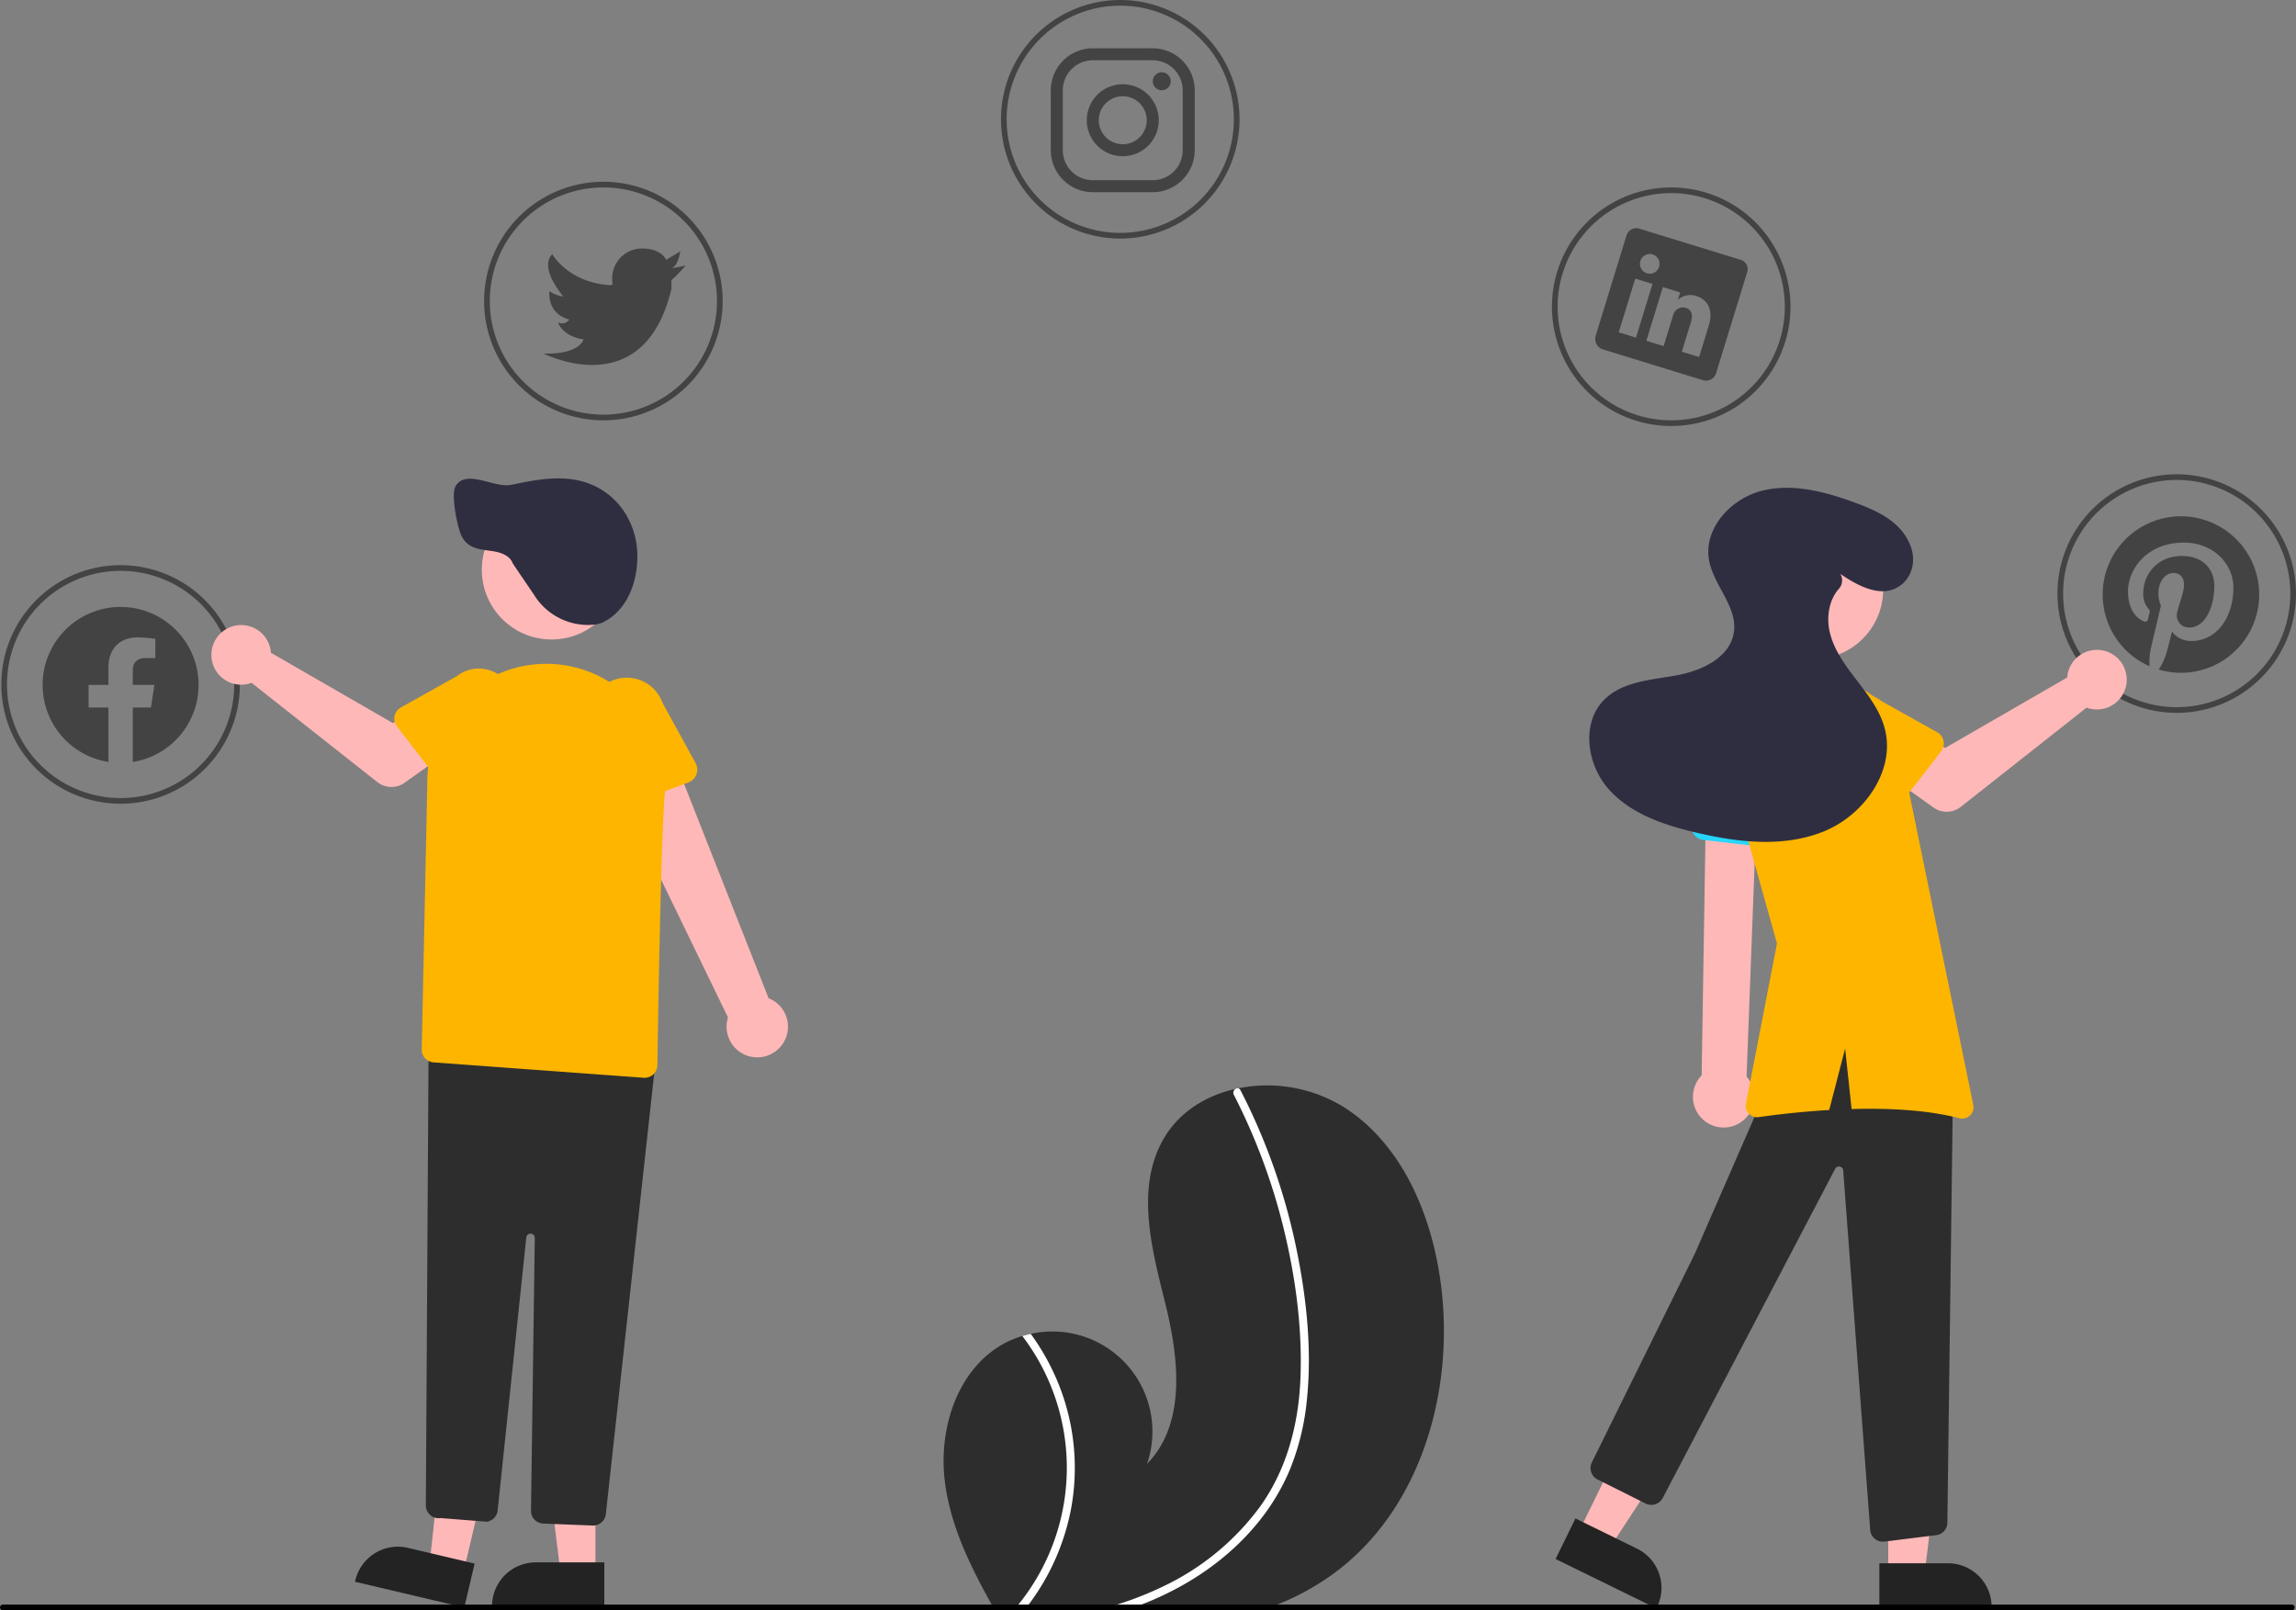 <svg xmlns="http://www.w3.org/2000/svg" width="1174.835" height="823.946" viewBox="0 0 1174.835 823.946">
  <rect x="0" y="0" width="1174.835" height="823.946" fill="#808080" stroke="none"/>
  <g id="undraw_Social_media_re_w12q" transform="translate(-0.005)">
    <path id="Trazado_359" data-name="Trazado 359" d="M726.892,798.971a131.411,131.411,0,0,1-28.177,15.375c-2.615,1.046-5.246,2.02-7.92,2.906H554.3c-.552-.959-1.09-1.933-1.642-2.906-11.073-19.821-21.115-40.413-23.963-62.806-3.415-26.884,6.162-57.327,29.834-70.537a47.354,47.354,0,0,1,9.794-4.1c1.41-.436,2.848-.785,4.3-1.09a51.175,51.175,0,0,1,59.508,66.526c20.068-20.577,16.319-53.942,9.4-81.828s-15.331-58.926-1.22-83.979c7.833-13.936,21.623-22.582,37.085-26.07.48-.1.959-.2,1.424-.291a74.7,74.7,0,0,1,53.666,9.4c29.586,18.63,44.771,53.985,49.7,88.6C790.134,703.89,772.55,766.056,726.892,798.971Z" transform="translate(-45.199 6.695)" fill="#2d2d2d"/>
    <path id="Trazado_360" data-name="Trazado 360" d="M572.153,653.928a115.02,115.02,0,0,1,9.94,71.627A118.15,118.15,0,0,1,560.353,774.7c-.741.988-1.5,1.962-2.267,2.906h-5.391c.829-.945,1.642-1.918,2.412-2.906a111.245,111.245,0,0,0,2.034-137.441c1.41-.436,2.848-.785,4.3-1.09a116.192,116.192,0,0,1,10.71,17.758Z" transform="translate(-34.018 46.339)" fill="#fff"/>
    <path id="Trazado_361" data-name="Trazado 361" d="M689.479,709.205a126.994,126.994,0,0,1-8.762,35.777A110.26,110.26,0,0,1,663.6,772.941c-14.429,17.365-33.524,30.429-54.261,39.119q-2.267.959-4.577,1.831c-2.674,1.046-5.377,2.005-8.095,2.906h-14.72c3.473-.872,6.932-1.846,10.347-2.906a172.652,172.652,0,0,0,23.7-9.344,131.6,131.6,0,0,0,49.233-40.383c13.79-19.036,19.88-41.924,20.925-65.189,1.1-24.893-2.136-50.236-7.818-74.46a312.179,312.179,0,0,0-26.258-71.539,2.245,2.245,0,0,1,.886-2.964,1.942,1.942,0,0,1,1.424-.291,1.664,1.664,0,0,1,1.1.93c1.439,2.8,2.849,5.609,4.2,8.443a316.825,316.825,0,0,1,24.748,74.228C689.421,658.083,692.1,683.993,689.479,709.205Z" transform="translate(-20.763 7.148)" fill="#fff"/>
    <path id="Trazado_362" data-name="Trazado 362" d="M257.268,487.566A61.033,61.033,0,1,1,318.3,426.533,61.033,61.033,0,0,1,257.268,487.566Zm0-119.16a58.127,58.127,0,1,0,58.127,58.127A58.127,58.127,0,0,0,257.268,368.406Z" transform="translate(-195.554 -76.32)" fill="#434343"/>
    <path id="Trazado_363" data-name="Trazado 363" d="M427.268,352.566A61.033,61.033,0,1,1,488.3,291.533a61.033,61.033,0,0,1-61.033,61.033Zm0-119.16a58.127,58.127,0,1,0,58.127,58.127,58.127,58.127,0,0,0-58.127-58.127Z" transform="translate(-118.516 -137.497)" fill="#434343"/>
    <path id="Trazado_364" data-name="Trazado 364" d="M609.268,288.566A61.033,61.033,0,1,1,670.3,227.533a61.033,61.033,0,0,1-61.033,61.033Zm0-119.16a58.127,58.127,0,1,0,58.127,58.127A58.127,58.127,0,0,0,609.268,169.406Z" transform="translate(-36.04 -166.5)" fill="#434343"/>
    <path id="Trazado_365" data-name="Trazado 365" d="M803.268,354.566A61.033,61.033,0,1,1,864.3,293.533a61.033,61.033,0,0,1-61.033,61.033Zm0-119.16a58.127,58.127,0,1,0,58.127,58.127A58.127,58.127,0,0,0,803.268,235.406Z" transform="translate(51.875 -136.591)" fill="#434343"/>
    <path id="Trazado_366" data-name="Trazado 366" d="M981.268,455.566a61.033,61.033,0,1,1,61.033-61.033A61.033,61.033,0,0,1,981.268,455.566Zm0-119.16a58.127,58.127,0,1,0,58.127,58.127A58.127,58.127,0,0,0,981.268,336.406Z" transform="translate(132.539 -90.821)" fill="#434343"/>
    <path id="Trazado_367" data-name="Trazado 367" d="M452.628,264.17l7.266-1.453s-6.1,6.83-7.266,7.266h0a29.253,29.253,0,0,0,0,4.359c-13.95,59.871-65.393,33.423-65.393,33.423,18.746.436,20.344-7.266,20.344-7.266-10.9-1.6-13.078-8.719-13.078-8.719a4.49,4.49,0,0,0,5.813-1.453c-11.771-3.052-10.172-14.532-10.172-14.532a15.114,15.114,0,0,0,7.121,2.761c-1.308-1.6-12.352-14.822-5.667-21.652,0,0,8.138,14.532,29.5,15.839l1.453-.291a11.4,11.4,0,0,1-.291-3.2A15.258,15.258,0,0,1,437.515,254c10.172,0,12.352,5.813,12.352,5.813l7.266-4.359C456.987,255.451,456.26,262.717,452.628,264.17Z" transform="translate(-109 -126.849)" fill="#434343"/>
    <path id="Trazado_368" data-name="Trazado 368" d="M555.8,558.875l16,7.841,37.858-57.971-23.61-11.573Z" transform="translate(251.868 225.302)" fill="#ffb8b8"/>
    <path id="Trazado_369" data-name="Trazado 369" d="M753.687,701.163l31.5,15.443h0a22.358,22.358,0,0,1,10.234,29.918l-.32.653-51.581-25.284Z" transform="translate(52.46 75.792)" fill="#232323"/>
    <path id="Trazado_370" data-name="Trazado 370" d="M664.894,579.872H682.71l8.475-68.716H664.891Z" transform="translate(301.305 231.639)" fill="#ffb8b8"/>
    <path id="Trazado_371" data-name="Trazado 371" d="M857.531,716.94h35.086a22.359,22.359,0,0,1,22.359,22.36v.726l-57.444,0Z" transform="translate(104.123 82.941)" fill="#232323"/>
    <circle id="Elipse_40" data-name="Elipse 40" cx="35.691" cy="35.691" r="35.691" transform="translate(892.24 265.882)" fill="#ffb8b8"/>
    <path id="Trazado_372" data-name="Trazado 372" d="M905.439,793.277a6.539,6.539,0,0,1-6.525-6.254L885.118,603.4a2.18,2.18,0,0,0-4.11-.94L792.755,770.941a6.572,6.572,0,0,1-8.717,2.815l-24.6-12.3a6.552,6.552,0,0,1-2.939-8.742L809.157,646l34.88-79.932c13.463-26.519,27.76-40.185,43.706-41.779,16.36-1.633,33.831,9.615,53.421,34.392l.16.2,0,.258-2.906,224.307a6.508,6.508,0,0,1-5.929,6.5l-26.406,3.293Q905.757,793.276,905.439,793.277Z" transform="translate(58.033 -4.43)" fill="#2d2d2d"/>
    <path id="Trazado_373" data-name="Trazado 373" d="M815.893,613.61a15.611,15.611,0,0,0,3.443-23.688l5.382-142.2-26.157,3.26-2.206,138.34a15.7,15.7,0,0,0,19.539,24.289Z" transform="translate(74.368 -39.06)" fill="#ffb8b8"/>
    <path id="Trazado_374" data-name="Trazado 374" d="M832.678,484.979l-35.126-3.992a7,7,0,0,1-5.974-8.755l9.069-34.059a19.44,19.44,0,1,1,38.617,4.5l1.2,35.111a7,7,0,0,1-7.786,7.192Z" transform="translate(74.129 -51.177)" fill="#25d7fc"/>
    <path id="Trazado_375" data-name="Trazado 375" d="M953.265,407.093a15.333,15.333,0,0,0-.348,2.383l-62.424,36.012-15.173-8.735L859.145,457.93,884.5,476a11.625,11.625,0,0,0,13.948-.34l64.37-50.782a15.254,15.254,0,1,0-9.556-17.789Z" transform="translate(104.855 -62.806)" fill="#ffb8b8"/>
    <path id="Trazado_376" data-name="Trazado 376" d="M897.969,440.229l-20.175,26.148a6.539,6.539,0,0,1-9.887.542L845.067,443.2a18.161,18.161,0,1,1,22.273-28.692l28.646,16.018a6.539,6.539,0,0,1,1.984,9.7Z" transform="translate(95.291 -55.84)" fill="#fdb500"/>
    <path id="Trazado_377" data-name="Trazado 377" d="M929.16,623.213,890.427,434.549a35.378,35.378,0,0,0-40.471-27.782l-12.917,2.153a34.642,34.642,0,0,0-22.495,14.035h0a48.376,48.376,0,0,0-7.227,41.139l21.38,76.517-15.866,81.976a5.807,5.807,0,0,0,6.52,6.859c7.943-1.136,21.037-2.758,36.075-3.642l8.147-31.426,3.314,30.927c18.473-.517,38.527.388,55.07,4.686a5.817,5.817,0,0,0,7.2-6.779Z" transform="translate(80.559 -57.839)" fill="#fdb500"/>
    <path id="Trazado_378" data-name="Trazado 378" d="M883.831,382.3c9.173,6.278,21.218,12.732,30.588,6.046,6.152-4.39,8.09-12.52,5.6-19.654-4.486-12.829-16.812-18.477-28.6-22.807-15.323-5.628-32.007-10.106-47.825-6.075s-29.8,19.346-26.943,35.418c2.3,12.925,14.488,23.679,12.757,36.692-1.742,13.1-16.47,19.99-29.472,22.33s-27.553,3.093-36.9,12.432c-11.92,11.914-8.944,33.21,2.273,45.789s28.143,18.281,44.545,22.157c21.731,5.136,45.236,7.835,65.875-.688s36.7-31.467,30.722-52.982c-2.525-9.088-8.475-16.768-14.224-24.245s-11.572-15.3-13.765-24.47c-1.828-7.645-.475-16.521,4.595-22.255a6.448,6.448,0,0,0,.864-7.537Z" transform="translate(57.834 -88.665)" fill="#2f2e41"/>
    <path id="Trazado_379" data-name="Trazado 379" d="M617.941,189.637a15.389,15.389,0,0,1,15.343,15.343v30.683a15.389,15.389,0,0,1-15.343,15.343H587.257a15.389,15.389,0,0,1-15.343-15.343V204.979a15.389,15.389,0,0,1,15.343-15.343h30.683m0-6.136H587.257a21.542,21.542,0,0,0-21.48,21.48v30.684a21.542,21.542,0,0,0,21.48,21.48h30.683a21.543,21.543,0,0,0,21.48-21.48V204.979A21.542,21.542,0,0,0,617.941,183.5Z" transform="translate(-28.09 -158.796)" fill="#434343"/>
    <path id="Trazado_380" data-name="Trazado 380" d="M606.27,201.146a4.593,4.593,0,1,1,.02,0Z" transform="translate(-11.817 -154.962)" fill="#434343"/>
    <path id="Trazado_381" data-name="Trazado 381" d="M596.859,202.306a12.274,12.274,0,1,1-12.274,12.274,12.274,12.274,0,0,1,12.274-12.274m0-6.136a18.411,18.411,0,1,0,18.41,18.411,18.411,18.411,0,0,0-18.41-18.411Z" transform="translate(-22.348 -153.055)" fill="#434343"/>
    <path id="Trazado_382" data-name="Trazado 382" d="M168.576,576.47l-17.341-4.086,7.506-68.829,25.593,6.031Z" transform="translate(68.533 228.194)" fill="#ffb8b8"/>
    <path id="Trazado_383" data-name="Trazado 383" d="M376.688,742.219l-55.914-13.173.167-.707a22.359,22.359,0,0,1,26.89-16.637h0l34.15,8.046Z" transform="translate(-139.118 80.295)" fill="#232323"/>
    <path id="Trazado_384" data-name="Trazado 384" d="M217.869,575.56H200.053l-8.475-68.717h26.294Z" transform="translate(86.815 229.685)" fill="#ffb8b8"/>
    <path id="Trazado_385" data-name="Trazado 385" d="M426.475,739.715l-57.444,0v-.727a22.359,22.359,0,0,1,22.359-22.359h35.086Z" transform="translate(-117.249 82.8)" fill="#232323"/>
    <path id="Trazado_386" data-name="Trazado 386" d="M499.337,581.943a15.611,15.611,0,0,0-7.607-22.7L439.57,426.974l-29.02,17.617,60.4,124.479a15.7,15.7,0,0,0,28.391,12.872Z" transform="translate(-98.434 -48.462)" fill="#ffb8b8"/>
    <path id="Trazado_387" data-name="Trazado 387" d="M454.017,458.7l-33.154,12.273a7,7,0,0,1-9.279-5.122l-7.259-34.49a19.44,19.44,0,1,1,36.5-13.39l16.9,30.8a7,7,0,0,1-3.708,9.93Z" transform="translate(-101.796 -58.318)" fill="#fdb500"/>
    <path id="Trazado_388" data-name="Trazado 388" d="M431.314,780.641q-.13,0-.262,0l-25.252-1.01A6.5,6.5,0,0,1,399.523,773l1.937-139.5a2.18,2.18,0,0,0-4.347-.258L382.464,772.9a6.559,6.559,0,0,1-5.428,5.768l-.088.014-23.707-1.863a6.539,6.539,0,0,1-7.524-6.5l1.417-236.545,116.327,7.362L437.813,774.817A6.561,6.561,0,0,1,431.314,780.641Z" transform="translate(-127.814 -0.065)" fill="#2d2d2d"/>
    <circle id="Elipse_41" data-name="Elipse 41" cx="35.691" cy="35.691" r="35.691" transform="translate(246.545 255.827)" fill="#ffb8b8"/>
    <path id="Trazado_389" data-name="Trazado 389" d="M458.335,612.067q-.246,0-.494-.017L350.33,604.183a6.538,6.538,0,0,1-6.061-6.66L347.1,462.518a60.9,60.9,0,1,1,121.542,4.049c-1.88,20.807-3.375,111.705-3.789,139.068a6.532,6.532,0,0,1-6.522,6.431Z" transform="translate(-128.471 -60.585)" fill="#fdb500"/>
    <path id="Trazado_390" data-name="Trazado 390" d="M300.306,398.363a15.3,15.3,0,0,1,.348,2.383l62.424,36.012,15.173-8.735L394.427,449.2l-25.358,18.074a11.625,11.625,0,0,1-13.948-.34L290.75,416.151a15.254,15.254,0,1,1,9.556-17.789Z" transform="translate(-162.036 -66.762)" fill="#ffb8b8"/>
    <path id="Trazado_391" data-name="Trazado 391" d="M334.747,426.193a6.532,6.532,0,0,1,3.213-4.4l28.646-16.018a18.161,18.161,0,1,1,22.272,28.691l-22.84,23.717a6.539,6.539,0,0,1-9.887-.542L335.976,431.5a6.532,6.532,0,0,1-1.229-5.3Z" transform="translate(-132.846 -59.796)" fill="#fdb500"/>
    <path id="Trazado_392" data-name="Trazado 392" d="M424.026,409.942a32.509,32.509,0,0,1-27.39-15.38c-.314-.492-2.032-3.016-4.021-5.936-5.59-8.208-6.9-10.161-7.012-10.448-1.513-3.9-6.314-5.41-10.075-5.987-.7-.108-1.414-.2-2.128-.3-5.3-.71-10.775-1.443-13.779-7.266-2.2-4.273-5.806-21.673-3.039-25.924,3.469-5.333,10.13-3.6,16.571-1.926,4.122,1.07,8.383,2.178,11.779,1.472,14.719-3.062,31.4-6.534,46.136,2.439,11.726,7.14,18.78,20.624,18.407,35.191-.4,15.643-7.222,27.99-18.25,33.031l-2.3.669-1.291.159A31.952,31.952,0,0,1,424.026,409.942Z" transform="translate(-123.345 -90.166)" fill="#2f2e41"/>
    <path id="Trazado_393" data-name="Trazado 393" d="M976.188,348.3a40.026,40.026,0,0,0-16.062,76.686,35.44,35.44,0,0,1,.7-9.184c.768-3.252,5.146-21.816,5.146-21.816a15.281,15.281,0,0,1-1.286-6.325c0-5.932,3.43-10.363,7.718-10.363,3.645,0,5.4,2.734,5.4,6,0,3.663-2.341,9.13-3.538,14.2a6.188,6.188,0,0,0,6.325,7.7c7.576,0,12.685-9.738,12.685-21.28,0-8.773-5.914-15.33-16.652-15.33-12.132,0-19.708,9.059-19.708,19.171a11.536,11.536,0,0,0,2.644,7.844,1.956,1.956,0,0,1,.572,2.233c-.2.733-.625,2.5-.822,3.216a1.375,1.375,0,0,1-2,1c-5.592-2.287-8.2-8.4-8.2-15.294,0-11.364,9.595-25,28.605-25,15.276,0,25.336,11.06,25.336,22.924,0,15.705-8.737,27.426-21.6,27.426-4.324,0-8.38-2.341-9.773-4.985,0,0-2.323,9.219-2.823,11.006a33.258,33.258,0,0,1-4.02,8.576A40.029,40.029,0,1,0,976.188,348.3Z" transform="translate(139.756 -84.115)" fill="#434343"/>
    <path id="Trazado_394" data-name="Trazado 394" d="M831.786,263l-51.478-15.837a5.264,5.264,0,0,0-6.748,3.182L757.687,301.94a5.678,5.678,0,0,0,3.644,6.907l51.463,15.833a5.39,5.39,0,0,0,6.574-3.763l15.873-51.592A4.947,4.947,0,0,0,831.785,263Zm-53.446,39.838-8.836-2.719,8.453-27.474,8.836,2.719Zm5.625-32.917-.063-.019a5.026,5.026,0,1,1,.063.019Zm26.669,42.853-8.836-2.719,4.622-15.022c1.107-3.6.578-6.454-2.619-7.437a5.055,5.055,0,0,0-5.535,1.868,6.229,6.229,0,0,0-.973,2.076l-4.815,15.649-8.836-2.719L792.094,277l8.836,2.719-1.176,3.823a9.361,9.361,0,0,1,9.343-2.015c5.8,1.784,9.012,6.958,6.476,15.2Z" transform="translate(58.781 -130.087)" fill="#434343"/>
    <path id="Trazado_395" data-name="Trazado 395" d="M290.576,420.105a39.9,39.9,0,1,0-46.133,39.416V431.642H234.311V420.105h10.133v-8.792c0-10,5.958-15.525,15.07-15.525a61.308,61.308,0,0,1,8.933.78v9.82h-5.034c-4.953,0-6.5,3.074-6.5,6.234v7.484h11.065l-1.767,11.537h-9.3v27.881a39.909,39.909,0,0,0,33.666-39.419Z" transform="translate(-188.965 -69.652)" fill="#434343" fill-rule="evenodd"/>
    <path id="Trazado_396" data-name="Trazado 396" d="M1369.929,732.953a1.458,1.458,0,0,1-1.453,1.453H197.223a1.453,1.453,0,0,1,0-2.906H1368.476a1.458,1.458,0,0,1,1.453,1.453Z" transform="translate(-195.765 89.54)"/>
  </g>
</svg>
